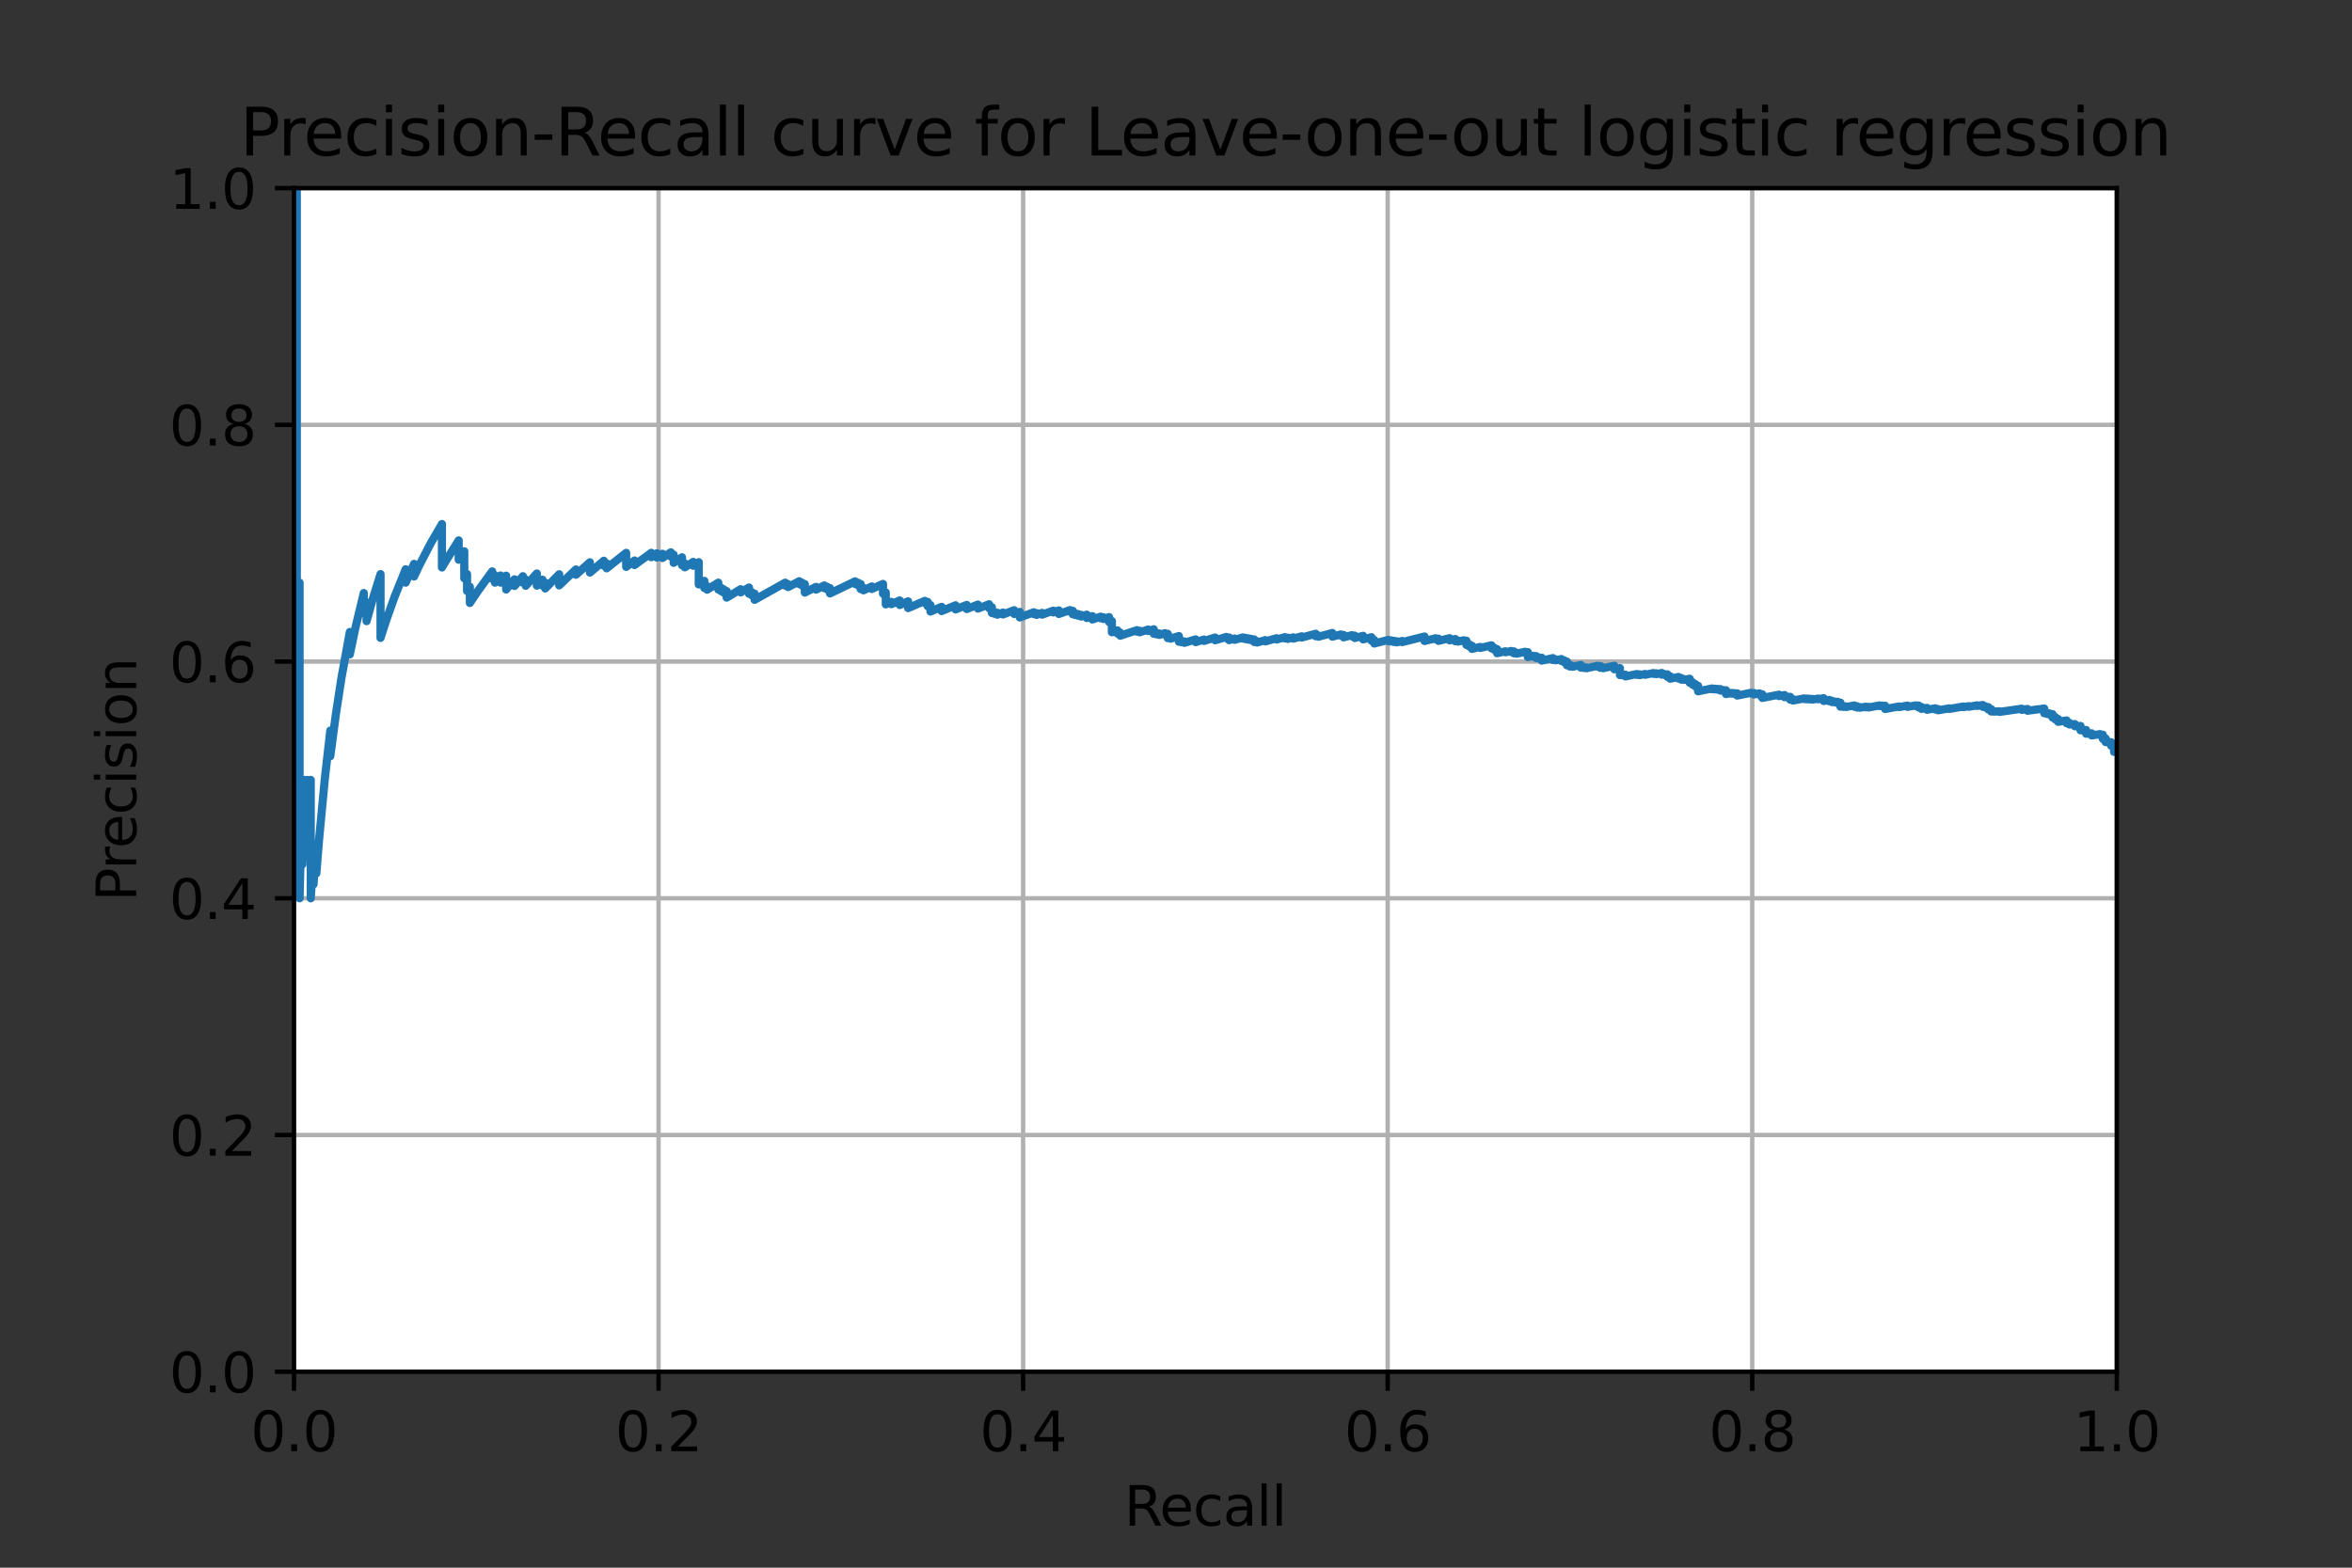<?xml version="1.0" encoding="utf-8" standalone="no"?>
<!DOCTYPE svg PUBLIC "-//W3C//DTD SVG 1.1//EN"
  "http://www.w3.org/Graphics/SVG/1.1/DTD/svg11.dtd">
<svg height="288pt" version="1.1" viewBox="0 0 432 288" width="432pt" xmlns="http://www.w3.org/2000/svg" xmlns:xlink="http://www.w3.org/1999/xlink">
 <rect x="0" y="0" width="432" height="288" fill="#333333" stroke="none"/>
 <defs>
  <style type="text/css">*{stroke-linecap:butt;stroke-linejoin:round;}</style>
 </defs>
 <g id="figure_1">
  <g id="patch_1">
   <path d="M 0 288 
L 432 288 
L 432 0 
L 0 0 
z
" style="fill:none;"/>
  </g>
  <g id="axes_1">
   <g id="patch_2">
    <path d="M 54 252 
L 388.8 252 
L 388.8 34.56 
L 54 34.56 
z
" style="fill:#ffffff;"/>
   </g>
   <g id="matplotlib.axis_1">
    <g id="xtick_1">
     <g id="line2d_1">
      <path clip-path="url(#pe6e5892d7a)" d="M 54 252 
L 54 34.56 
" style="fill:none;stroke:#b0b0b0;stroke-linecap:square;stroke-width:0.8;"/>
     </g>
     <g id="line2d_2">
      <defs>
       <path d="M 0 0 
L 0 3.5 
" id="m5ce98870f7" style="stroke:#000000;stroke-width:0.8;"/>
      </defs>
      <g>
       <use style="stroke:#000000;stroke-width:0.8;" x="54" xlink:href="#m5ce98870f7" y="252"/>
      </g>
     </g>
     <g id="text_1">
      <!-- 0.0 -->
      <g transform="translate(46.048 266.598)scale(0.1 -0.1)">
       <defs>
        <path d="M 2034 4250 
Q 1547 4250 1301 3770 
Q 1056 3291 1056 2328 
Q 1056 1369 1301 889 
Q 1547 409 2034 409 
Q 2525 409 2770 889 
Q 3016 1369 3016 2328 
Q 3016 3291 2770 3770 
Q 2525 4250 2034 4250 
z
M 2034 4750 
Q 2819 4750 3233 4129 
Q 3647 3509 3647 2328 
Q 3647 1150 3233 529 
Q 2819 -91 2034 -91 
Q 1250 -91 836 529 
Q 422 1150 422 2328 
Q 422 3509 836 4129 
Q 1250 4750 2034 4750 
z
" id="DejaVuSans-30" transform="scale(0.016)"/>
        <path d="M 684 794 
L 1344 794 
L 1344 0 
L 684 0 
L 684 794 
z
" id="DejaVuSans-2e" transform="scale(0.016)"/>
       </defs>
       <use xlink:href="#DejaVuSans-30"/>
       <use x="63.623" xlink:href="#DejaVuSans-2e"/>
       <use x="95.41" xlink:href="#DejaVuSans-30"/>
      </g>
     </g>
    </g>
    <g id="xtick_2">
     <g id="line2d_3">
      <path clip-path="url(#pe6e5892d7a)" d="M 120.96 252 
L 120.96 34.56 
" style="fill:none;stroke:#b0b0b0;stroke-linecap:square;stroke-width:0.8;"/>
     </g>
     <g id="line2d_4">
      <g>
       <use style="stroke:#000000;stroke-width:0.8;" x="120.96" xlink:href="#m5ce98870f7" y="252"/>
      </g>
     </g>
     <g id="text_2">
      <!-- 0.2 -->
      <g transform="translate(113.008 266.598)scale(0.1 -0.1)">
       <defs>
        <path d="M 1228 531 
L 3431 531 
L 3431 0 
L 469 0 
L 469 531 
Q 828 903 1448 1529 
Q 2069 2156 2228 2338 
Q 2531 2678 2651 2914 
Q 2772 3150 2772 3378 
Q 2772 3750 2511 3984 
Q 2250 4219 1831 4219 
Q 1534 4219 1204 4116 
Q 875 4013 500 3803 
L 500 4441 
Q 881 4594 1212 4672 
Q 1544 4750 1819 4750 
Q 2544 4750 2975 4387 
Q 3406 4025 3406 3419 
Q 3406 3131 3298 2873 
Q 3191 2616 2906 2266 
Q 2828 2175 2409 1742 
Q 1991 1309 1228 531 
z
" id="DejaVuSans-32" transform="scale(0.016)"/>
       </defs>
       <use xlink:href="#DejaVuSans-30"/>
       <use x="63.623" xlink:href="#DejaVuSans-2e"/>
       <use x="95.41" xlink:href="#DejaVuSans-32"/>
      </g>
     </g>
    </g>
    <g id="xtick_3">
     <g id="line2d_5">
      <path clip-path="url(#pe6e5892d7a)" d="M 187.92 252 
L 187.92 34.56 
" style="fill:none;stroke:#b0b0b0;stroke-linecap:square;stroke-width:0.8;"/>
     </g>
     <g id="line2d_6">
      <g>
       <use style="stroke:#000000;stroke-width:0.8;" x="187.92" xlink:href="#m5ce98870f7" y="252"/>
      </g>
     </g>
     <g id="text_3">
      <!-- 0.4 -->
      <g transform="translate(179.968 266.598)scale(0.1 -0.1)">
       <defs>
        <path d="M 2419 4116 
L 825 1625 
L 2419 1625 
L 2419 4116 
z
M 2253 4666 
L 3047 4666 
L 3047 1625 
L 3713 1625 
L 3713 1100 
L 3047 1100 
L 3047 0 
L 2419 0 
L 2419 1100 
L 313 1100 
L 313 1709 
L 2253 4666 
z
" id="DejaVuSans-34" transform="scale(0.016)"/>
       </defs>
       <use xlink:href="#DejaVuSans-30"/>
       <use x="63.623" xlink:href="#DejaVuSans-2e"/>
       <use x="95.41" xlink:href="#DejaVuSans-34"/>
      </g>
     </g>
    </g>
    <g id="xtick_4">
     <g id="line2d_7">
      <path clip-path="url(#pe6e5892d7a)" d="M 254.88 252 
L 254.88 34.56 
" style="fill:none;stroke:#b0b0b0;stroke-linecap:square;stroke-width:0.8;"/>
     </g>
     <g id="line2d_8">
      <g>
       <use style="stroke:#000000;stroke-width:0.8;" x="254.88" xlink:href="#m5ce98870f7" y="252"/>
      </g>
     </g>
     <g id="text_4">
      <!-- 0.6 -->
      <g transform="translate(246.928 266.598)scale(0.1 -0.1)">
       <defs>
        <path d="M 2113 2584 
Q 1688 2584 1439 2293 
Q 1191 2003 1191 1497 
Q 1191 994 1439 701 
Q 1688 409 2113 409 
Q 2538 409 2786 701 
Q 3034 994 3034 1497 
Q 3034 2003 2786 2293 
Q 2538 2584 2113 2584 
z
M 3366 4563 
L 3366 3988 
Q 3128 4100 2886 4159 
Q 2644 4219 2406 4219 
Q 1781 4219 1451 3797 
Q 1122 3375 1075 2522 
Q 1259 2794 1537 2939 
Q 1816 3084 2150 3084 
Q 2853 3084 3261 2657 
Q 3669 2231 3669 1497 
Q 3669 778 3244 343 
Q 2819 -91 2113 -91 
Q 1303 -91 875 529 
Q 447 1150 447 2328 
Q 447 3434 972 4092 
Q 1497 4750 2381 4750 
Q 2619 4750 2861 4703 
Q 3103 4656 3366 4563 
z
" id="DejaVuSans-36" transform="scale(0.016)"/>
       </defs>
       <use xlink:href="#DejaVuSans-30"/>
       <use x="63.623" xlink:href="#DejaVuSans-2e"/>
       <use x="95.41" xlink:href="#DejaVuSans-36"/>
      </g>
     </g>
    </g>
    <g id="xtick_5">
     <g id="line2d_9">
      <path clip-path="url(#pe6e5892d7a)" d="M 321.84 252 
L 321.84 34.56 
" style="fill:none;stroke:#b0b0b0;stroke-linecap:square;stroke-width:0.8;"/>
     </g>
     <g id="line2d_10">
      <g>
       <use style="stroke:#000000;stroke-width:0.8;" x="321.84" xlink:href="#m5ce98870f7" y="252"/>
      </g>
     </g>
     <g id="text_5">
      <!-- 0.8 -->
      <g transform="translate(313.888 266.598)scale(0.1 -0.1)">
       <defs>
        <path d="M 2034 2216 
Q 1584 2216 1326 1975 
Q 1069 1734 1069 1313 
Q 1069 891 1326 650 
Q 1584 409 2034 409 
Q 2484 409 2743 651 
Q 3003 894 3003 1313 
Q 3003 1734 2745 1975 
Q 2488 2216 2034 2216 
z
M 1403 2484 
Q 997 2584 770 2862 
Q 544 3141 544 3541 
Q 544 4100 942 4425 
Q 1341 4750 2034 4750 
Q 2731 4750 3128 4425 
Q 3525 4100 3525 3541 
Q 3525 3141 3298 2862 
Q 3072 2584 2669 2484 
Q 3125 2378 3379 2068 
Q 3634 1759 3634 1313 
Q 3634 634 3220 271 
Q 2806 -91 2034 -91 
Q 1263 -91 848 271 
Q 434 634 434 1313 
Q 434 1759 690 2068 
Q 947 2378 1403 2484 
z
M 1172 3481 
Q 1172 3119 1398 2916 
Q 1625 2713 2034 2713 
Q 2441 2713 2670 2916 
Q 2900 3119 2900 3481 
Q 2900 3844 2670 4047 
Q 2441 4250 2034 4250 
Q 1625 4250 1398 4047 
Q 1172 3844 1172 3481 
z
" id="DejaVuSans-38" transform="scale(0.016)"/>
       </defs>
       <use xlink:href="#DejaVuSans-30"/>
       <use x="63.623" xlink:href="#DejaVuSans-2e"/>
       <use x="95.41" xlink:href="#DejaVuSans-38"/>
      </g>
     </g>
    </g>
    <g id="xtick_6">
     <g id="line2d_11">
      <path clip-path="url(#pe6e5892d7a)" d="M 388.8 252 
L 388.8 34.56 
" style="fill:none;stroke:#b0b0b0;stroke-linecap:square;stroke-width:0.8;"/>
     </g>
     <g id="line2d_12">
      <g>
       <use style="stroke:#000000;stroke-width:0.8;" x="388.8" xlink:href="#m5ce98870f7" y="252"/>
      </g>
     </g>
     <g id="text_6">
      <!-- 1.0 -->
      <g transform="translate(380.848 266.598)scale(0.1 -0.1)">
       <defs>
        <path d="M 794 531 
L 1825 531 
L 1825 4091 
L 703 3866 
L 703 4441 
L 1819 4666 
L 2450 4666 
L 2450 531 
L 3481 531 
L 3481 0 
L 794 0 
L 794 531 
z
" id="DejaVuSans-31" transform="scale(0.016)"/>
       </defs>
       <use xlink:href="#DejaVuSans-31"/>
       <use x="63.623" xlink:href="#DejaVuSans-2e"/>
       <use x="95.41" xlink:href="#DejaVuSans-30"/>
      </g>
     </g>
    </g>
    <g id="text_7">
     <!-- Recall -->
     <g transform="translate(206.483 280.277)scale(0.1 -0.1)">
      <defs>
       <path d="M 2841 2188 
Q 3044 2119 3236 1894 
Q 3428 1669 3622 1275 
L 4263 0 
L 3584 0 
L 2988 1197 
Q 2756 1666 2539 1819 
Q 2322 1972 1947 1972 
L 1259 1972 
L 1259 0 
L 628 0 
L 628 4666 
L 2053 4666 
Q 2853 4666 3247 4331 
Q 3641 3997 3641 3322 
Q 3641 2881 3436 2590 
Q 3231 2300 2841 2188 
z
M 1259 4147 
L 1259 2491 
L 2053 2491 
Q 2509 2491 2742 2702 
Q 2975 2913 2975 3322 
Q 2975 3731 2742 3939 
Q 2509 4147 2053 4147 
L 1259 4147 
z
" id="DejaVuSans-52" transform="scale(0.016)"/>
       <path d="M 3597 1894 
L 3597 1613 
L 953 1613 
Q 991 1019 1311 708 
Q 1631 397 2203 397 
Q 2534 397 2845 478 
Q 3156 559 3463 722 
L 3463 178 
Q 3153 47 2828 -22 
Q 2503 -91 2169 -91 
Q 1331 -91 842 396 
Q 353 884 353 1716 
Q 353 2575 817 3079 
Q 1281 3584 2069 3584 
Q 2775 3584 3186 3129 
Q 3597 2675 3597 1894 
z
M 3022 2063 
Q 3016 2534 2758 2815 
Q 2500 3097 2075 3097 
Q 1594 3097 1305 2825 
Q 1016 2553 972 2059 
L 3022 2063 
z
" id="DejaVuSans-65" transform="scale(0.016)"/>
       <path d="M 3122 3366 
L 3122 2828 
Q 2878 2963 2633 3030 
Q 2388 3097 2138 3097 
Q 1578 3097 1268 2742 
Q 959 2388 959 1747 
Q 959 1106 1268 751 
Q 1578 397 2138 397 
Q 2388 397 2633 464 
Q 2878 531 3122 666 
L 3122 134 
Q 2881 22 2623 -34 
Q 2366 -91 2075 -91 
Q 1284 -91 818 406 
Q 353 903 353 1747 
Q 353 2603 823 3093 
Q 1294 3584 2113 3584 
Q 2378 3584 2631 3529 
Q 2884 3475 3122 3366 
z
" id="DejaVuSans-63" transform="scale(0.016)"/>
       <path d="M 2194 1759 
Q 1497 1759 1228 1600 
Q 959 1441 959 1056 
Q 959 750 1161 570 
Q 1363 391 1709 391 
Q 2188 391 2477 730 
Q 2766 1069 2766 1631 
L 2766 1759 
L 2194 1759 
z
M 3341 1997 
L 3341 0 
L 2766 0 
L 2766 531 
Q 2569 213 2275 61 
Q 1981 -91 1556 -91 
Q 1019 -91 701 211 
Q 384 513 384 1019 
Q 384 1609 779 1909 
Q 1175 2209 1959 2209 
L 2766 2209 
L 2766 2266 
Q 2766 2663 2505 2880 
Q 2244 3097 1772 3097 
Q 1472 3097 1187 3025 
Q 903 2953 641 2809 
L 641 3341 
Q 956 3463 1253 3523 
Q 1550 3584 1831 3584 
Q 2591 3584 2966 3190 
Q 3341 2797 3341 1997 
z
" id="DejaVuSans-61" transform="scale(0.016)"/>
       <path d="M 603 4863 
L 1178 4863 
L 1178 0 
L 603 0 
L 603 4863 
z
" id="DejaVuSans-6c" transform="scale(0.016)"/>
      </defs>
      <use xlink:href="#DejaVuSans-52"/>
      <use x="64.982" xlink:href="#DejaVuSans-65"/>
      <use x="126.506" xlink:href="#DejaVuSans-63"/>
      <use x="181.486" xlink:href="#DejaVuSans-61"/>
      <use x="242.766" xlink:href="#DejaVuSans-6c"/>
      <use x="270.549" xlink:href="#DejaVuSans-6c"/>
     </g>
    </g>
   </g>
   <g id="matplotlib.axis_2">
    <g id="ytick_1">
     <g id="line2d_13">
      <path clip-path="url(#pe6e5892d7a)" d="M 54 252 
L 388.8 252 
" style="fill:none;stroke:#b0b0b0;stroke-linecap:square;stroke-width:0.8;"/>
     </g>
     <g id="line2d_14">
      <defs>
       <path d="M 0 0 
L -3.5 0 
" id="m469326a896" style="stroke:#000000;stroke-width:0.8;"/>
      </defs>
      <g>
       <use style="stroke:#000000;stroke-width:0.8;" x="54" xlink:href="#m469326a896" y="252"/>
      </g>
     </g>
     <g id="text_8">
      <!-- 0.0 -->
      <g transform="translate(31.097 255.799)scale(0.1 -0.1)">
       <use xlink:href="#DejaVuSans-30"/>
       <use x="63.623" xlink:href="#DejaVuSans-2e"/>
       <use x="95.41" xlink:href="#DejaVuSans-30"/>
      </g>
     </g>
    </g>
    <g id="ytick_2">
     <g id="line2d_15">
      <path clip-path="url(#pe6e5892d7a)" d="M 54 208.512 
L 388.8 208.512 
" style="fill:none;stroke:#b0b0b0;stroke-linecap:square;stroke-width:0.8;"/>
     </g>
     <g id="line2d_16">
      <g>
       <use style="stroke:#000000;stroke-width:0.8;" x="54" xlink:href="#m469326a896" y="208.512"/>
      </g>
     </g>
     <g id="text_9">
      <!-- 0.2 -->
      <g transform="translate(31.097 212.311)scale(0.1 -0.1)">
       <use xlink:href="#DejaVuSans-30"/>
       <use x="63.623" xlink:href="#DejaVuSans-2e"/>
       <use x="95.41" xlink:href="#DejaVuSans-32"/>
      </g>
     </g>
    </g>
    <g id="ytick_3">
     <g id="line2d_17">
      <path clip-path="url(#pe6e5892d7a)" d="M 54 165.024 
L 388.8 165.024 
" style="fill:none;stroke:#b0b0b0;stroke-linecap:square;stroke-width:0.8;"/>
     </g>
     <g id="line2d_18">
      <g>
       <use style="stroke:#000000;stroke-width:0.8;" x="54" xlink:href="#m469326a896" y="165.024"/>
      </g>
     </g>
     <g id="text_10">
      <!-- 0.4 -->
      <g transform="translate(31.097 168.823)scale(0.1 -0.1)">
       <use xlink:href="#DejaVuSans-30"/>
       <use x="63.623" xlink:href="#DejaVuSans-2e"/>
       <use x="95.41" xlink:href="#DejaVuSans-34"/>
      </g>
     </g>
    </g>
    <g id="ytick_4">
     <g id="line2d_19">
      <path clip-path="url(#pe6e5892d7a)" d="M 54 121.536 
L 388.8 121.536 
" style="fill:none;stroke:#b0b0b0;stroke-linecap:square;stroke-width:0.8;"/>
     </g>
     <g id="line2d_20">
      <g>
       <use style="stroke:#000000;stroke-width:0.8;" x="54" xlink:href="#m469326a896" y="121.536"/>
      </g>
     </g>
     <g id="text_11">
      <!-- 0.6 -->
      <g transform="translate(31.097 125.335)scale(0.1 -0.1)">
       <use xlink:href="#DejaVuSans-30"/>
       <use x="63.623" xlink:href="#DejaVuSans-2e"/>
       <use x="95.41" xlink:href="#DejaVuSans-36"/>
      </g>
     </g>
    </g>
    <g id="ytick_5">
     <g id="line2d_21">
      <path clip-path="url(#pe6e5892d7a)" d="M 54 78.048 
L 388.8 78.048 
" style="fill:none;stroke:#b0b0b0;stroke-linecap:square;stroke-width:0.8;"/>
     </g>
     <g id="line2d_22">
      <g>
       <use style="stroke:#000000;stroke-width:0.8;" x="54" xlink:href="#m469326a896" y="78.048"/>
      </g>
     </g>
     <g id="text_12">
      <!-- 0.8 -->
      <g transform="translate(31.097 81.847)scale(0.1 -0.1)">
       <use xlink:href="#DejaVuSans-30"/>
       <use x="63.623" xlink:href="#DejaVuSans-2e"/>
       <use x="95.41" xlink:href="#DejaVuSans-38"/>
      </g>
     </g>
    </g>
    <g id="ytick_6">
     <g id="line2d_23">
      <path clip-path="url(#pe6e5892d7a)" d="M 54 34.56 
L 388.8 34.56 
" style="fill:none;stroke:#b0b0b0;stroke-linecap:square;stroke-width:0.8;"/>
     </g>
     <g id="line2d_24">
      <g>
       <use style="stroke:#000000;stroke-width:0.8;" x="54" xlink:href="#m469326a896" y="34.56"/>
      </g>
     </g>
     <g id="text_13">
      <!-- 1.0 -->
      <g transform="translate(31.097 38.359)scale(0.1 -0.1)">
       <use xlink:href="#DejaVuSans-31"/>
       <use x="63.623" xlink:href="#DejaVuSans-2e"/>
       <use x="95.41" xlink:href="#DejaVuSans-30"/>
      </g>
     </g>
    </g>
    <g id="text_14">
     <!-- Precision -->
     <g transform="translate(25.017 165.587)rotate(-90)scale(0.1 -0.1)">
      <defs>
       <path d="M 1259 4147 
L 1259 2394 
L 2053 2394 
Q 2494 2394 2734 2622 
Q 2975 2850 2975 3272 
Q 2975 3691 2734 3919 
Q 2494 4147 2053 4147 
L 1259 4147 
z
M 628 4666 
L 2053 4666 
Q 2838 4666 3239 4311 
Q 3641 3956 3641 3272 
Q 3641 2581 3239 2228 
Q 2838 1875 2053 1875 
L 1259 1875 
L 1259 0 
L 628 0 
L 628 4666 
z
" id="DejaVuSans-50" transform="scale(0.016)"/>
       <path d="M 2631 2963 
Q 2534 3019 2420 3045 
Q 2306 3072 2169 3072 
Q 1681 3072 1420 2755 
Q 1159 2438 1159 1844 
L 1159 0 
L 581 0 
L 581 3500 
L 1159 3500 
L 1159 2956 
Q 1341 3275 1631 3429 
Q 1922 3584 2338 3584 
Q 2397 3584 2469 3576 
Q 2541 3569 2628 3553 
L 2631 2963 
z
" id="DejaVuSans-72" transform="scale(0.016)"/>
       <path d="M 603 3500 
L 1178 3500 
L 1178 0 
L 603 0 
L 603 3500 
z
M 603 4863 
L 1178 4863 
L 1178 4134 
L 603 4134 
L 603 4863 
z
" id="DejaVuSans-69" transform="scale(0.016)"/>
       <path d="M 2834 3397 
L 2834 2853 
Q 2591 2978 2328 3040 
Q 2066 3103 1784 3103 
Q 1356 3103 1142 2972 
Q 928 2841 928 2578 
Q 928 2378 1081 2264 
Q 1234 2150 1697 2047 
L 1894 2003 
Q 2506 1872 2764 1633 
Q 3022 1394 3022 966 
Q 3022 478 2636 193 
Q 2250 -91 1575 -91 
Q 1294 -91 989 -36 
Q 684 19 347 128 
L 347 722 
Q 666 556 975 473 
Q 1284 391 1588 391 
Q 1994 391 2212 530 
Q 2431 669 2431 922 
Q 2431 1156 2273 1281 
Q 2116 1406 1581 1522 
L 1381 1569 
Q 847 1681 609 1914 
Q 372 2147 372 2553 
Q 372 3047 722 3315 
Q 1072 3584 1716 3584 
Q 2034 3584 2315 3537 
Q 2597 3491 2834 3397 
z
" id="DejaVuSans-73" transform="scale(0.016)"/>
       <path d="M 1959 3097 
Q 1497 3097 1228 2736 
Q 959 2375 959 1747 
Q 959 1119 1226 758 
Q 1494 397 1959 397 
Q 2419 397 2687 759 
Q 2956 1122 2956 1747 
Q 2956 2369 2687 2733 
Q 2419 3097 1959 3097 
z
M 1959 3584 
Q 2709 3584 3137 3096 
Q 3566 2609 3566 1747 
Q 3566 888 3137 398 
Q 2709 -91 1959 -91 
Q 1206 -91 779 398 
Q 353 888 353 1747 
Q 353 2609 779 3096 
Q 1206 3584 1959 3584 
z
" id="DejaVuSans-6f" transform="scale(0.016)"/>
       <path d="M 3513 2113 
L 3513 0 
L 2938 0 
L 2938 2094 
Q 2938 2591 2744 2837 
Q 2550 3084 2163 3084 
Q 1697 3084 1428 2787 
Q 1159 2491 1159 1978 
L 1159 0 
L 581 0 
L 581 3500 
L 1159 3500 
L 1159 2956 
Q 1366 3272 1645 3428 
Q 1925 3584 2291 3584 
Q 2894 3584 3203 3211 
Q 3513 2838 3513 2113 
z
" id="DejaVuSans-6e" transform="scale(0.016)"/>
      </defs>
      <use xlink:href="#DejaVuSans-50"/>
      <use x="58.553" xlink:href="#DejaVuSans-72"/>
      <use x="97.416" xlink:href="#DejaVuSans-65"/>
      <use x="158.939" xlink:href="#DejaVuSans-63"/>
      <use x="213.92" xlink:href="#DejaVuSans-69"/>
      <use x="241.703" xlink:href="#DejaVuSans-73"/>
      <use x="293.803" xlink:href="#DejaVuSans-69"/>
      <use x="321.586" xlink:href="#DejaVuSans-6f"/>
      <use x="382.768" xlink:href="#DejaVuSans-6e"/>
     </g>
    </g>
   </g>
   <g id="line2d_25">
    <path clip-path="url(#pe6e5892d7a)" d="M 388.8 138.045 
L 388.287 138.128 
L 388.287 138.036 
L 388.287 136.926 
L 387.775 137.009 
L 387.775 136.916 
L 387.775 136.352 
L 387.262 136.435 
L 387.262 136.34 
L 387.262 136.246 
L 386.749 136.329 
L 386.749 136.234 
L 386.749 135.662 
L 386.236 135.745 
L 386.236 135.649 
L 386.236 134.972 
L 385.724 135.056 
L 385.724 134.959 
L 385.724 134.861 
L 384.186 135.112 
L 384.186 135.015 
L 384.186 134.721 
L 383.16 134.791 
L 383.16 134.098 
L 382.135 134.166 
L 382.135 133.363 
L 381.109 133.43 
L 381.109 133.023 
L 380.084 133.09 
L 380.084 132.783 
L 379.571 132.868 
L 379.571 132.765 
L 379.571 132.351 
L 378.033 132.606 
L 378.033 132.503 
L 378.033 132.085 
L 377.52 132.171 
L 377.52 132.066 
L 377.52 131.751 
L 377.008 131.836 
L 377.008 131.73 
L 377.008 131.2 
L 376.495 131.285 
L 376.495 131.179 
L 376.495 131.072 
L 375.982 131.157 
L 375.982 131.05 
L 375.982 130.943 
L 375.47 131.029 
L 375.47 130.921 
L 375.47 130.164 
L 372.393 130.57 
L 372.393 130.241 
L 371.368 130.414 
L 371.368 130.304 
L 371.368 130.194 
L 367.266 130.781 
L 367.266 130.67 
L 366.241 130.735 
L 366.241 130.624 
L 365.728 130.712 
L 365.728 130.601 
L 365.728 130.266 
L 365.215 130.354 
L 365.215 130.242 
L 365.215 129.904 
L 364.703 129.992 
L 364.703 129.766 
L 364.19 129.854 
L 364.19 129.513 
L 363.164 129.69 
L 363.164 129.576 
L 361.626 129.843 
L 361.626 129.728 
L 360.601 129.907 
L 360.601 129.792 
L 358.037 130.242 
L 358.037 130.127 
L 355.987 130.489 
L 355.987 130.258 
L 355.474 130.349 
L 355.474 130.118 
L 353.936 130.392 
L 353.936 130.042 
L 352.91 130.225 
L 352.91 129.873 
L 352.398 129.965 
L 352.398 129.611 
L 351.885 129.703 
L 351.885 129.585 
L 350.347 129.862 
L 350.347 129.624 
L 348.809 129.902 
L 348.809 129.783 
L 346.245 130.251 
L 346.245 129.65 
L 345.732 129.744 
L 345.732 129.623 
L 345.22 129.717 
L 345.22 129.596 
L 343.169 129.974 
L 343.169 129.852 
L 342.656 129.947 
L 342.656 129.826 
L 341.631 130.016 
L 341.631 129.894 
L 341.118 129.99 
L 341.118 129.745 
L 340.605 129.84 
L 340.605 129.594 
L 339.067 129.882 
L 339.067 129.759 
L 338.554 129.855 
L 338.554 129.731 
L 338.042 129.828 
L 338.042 129.08 
L 337.529 129.176 
L 337.529 128.925 
L 337.016 129.022 
L 337.016 128.896 
L 336.504 128.992 
L 336.504 128.739 
L 335.991 128.836 
L 335.991 128.582 
L 334.965 128.777 
L 334.965 128.265 
L 333.94 128.46 
L 333.94 128.331 
L 332.915 128.527 
L 332.915 128.398 
L 332.402 128.496 
L 332.402 128.367 
L 331.889 128.465 
L 331.889 128.335 
L 331.376 128.434 
L 331.376 128.304 
L 329.326 128.7 
L 329.326 128.439 
L 328.813 128.538 
L 328.813 128.013 
L 328.3 128.112 
L 328.3 127.98 
L 327.787 128.08 
L 327.787 127.682 
L 326.762 127.882 
L 326.762 127.615 
L 323.686 128.219 
L 323.686 127.546 
L 323.173 127.647 
L 323.173 127.376 
L 322.148 127.579 
L 322.148 127.306 
L 321.635 127.408 
L 321.635 127.271 
L 319.071 127.783 
L 319.071 127.37 
L 318.559 127.473 
L 318.559 127.334 
L 318.046 127.438 
L 318.046 127.299 
L 317.021 127.506 
L 317.021 126.807 
L 316.508 126.911 
L 316.508 126.77 
L 315.995 126.874 
L 315.995 126.592 
L 315.482 126.696 
L 315.482 126.554 
L 314.97 126.658 
L 314.97 126.516 
L 314.457 126.62 
L 314.457 126.478 
L 311.893 127.003 
L 311.893 125.995 
L 311.381 126.1 
L 311.381 125.663 
L 310.868 125.769 
L 310.868 125.329 
L 310.355 125.434 
L 310.355 124.693 
L 309.33 124.905 
L 309.33 124.755 
L 308.817 124.862 
L 308.817 124.562 
L 308.304 124.668 
L 308.304 124.367 
L 306.766 124.687 
L 306.766 124.231 
L 306.254 124.338 
L 306.254 123.88 
L 305.741 123.987 
L 305.741 123.833 
L 305.228 123.94 
L 305.228 123.632 
L 304.203 123.847 
L 304.203 123.692 
L 303.69 123.8 
L 303.69 123.645 
L 302.152 123.97 
L 302.152 123.814 
L 301.126 124.032 
L 301.126 123.875 
L 300.614 123.985 
L 300.614 123.828 
L 298.563 124.267 
L 298.563 123.952 
L 298.05 124.062 
L 298.05 123.904 
L 297.538 124.015 
L 297.538 122.733 
L 296.512 122.955 
L 296.512 122.304 
L 294.461 122.749 
L 294.461 122.585 
L 293.949 122.696 
L 293.949 122.367 
L 293.436 122.479 
L 293.436 122.314 
L 291.385 122.764 
L 291.385 122.598 
L 290.872 122.711 
L 290.872 122.545 
L 290.36 122.658 
L 290.36 122.156 
L 288.821 122.497 
L 288.821 122.329 
L 288.309 122.443 
L 288.309 122.104 
L 287.796 122.219 
L 287.796 121.536 
L 287.283 121.651 
L 287.283 121.306 
L 286.771 121.421 
L 286.771 121.075 
L 285.745 121.305 
L 285.745 121.131 
L 285.232 121.246 
L 285.232 120.896 
L 283.182 121.361 
L 283.182 120.832 
L 282.669 120.948 
L 282.669 120.771 
L 282.156 120.888 
L 282.156 120.532 
L 281.643 120.648 
L 281.643 120.47 
L 280.618 120.704 
L 280.618 119.801 
L 280.105 119.919 
L 280.105 119.736 
L 278.567 120.09 
L 278.567 119.907 
L 278.055 120.026 
L 278.055 119.658 
L 277.542 119.777 
L 277.542 119.592 
L 276.516 119.831 
L 276.516 119.645 
L 274.978 120.005 
L 274.978 119.257 
L 274.466 119.377 
L 274.466 119 
L 273.953 119.12 
L 273.953 118.55 
L 271.902 119.033 
L 271.902 118.841 
L 270.364 119.207 
L 270.364 118.628 
L 269.851 118.751 
L 269.851 118.362 
L 269.338 118.484 
L 269.338 117.699 
L 268.826 117.821 
L 268.826 117.623 
L 267.8 117.869 
L 267.8 117.67 
L 267.288 117.794 
L 267.288 117.394 
L 266.262 117.642 
L 266.262 117.239 
L 264.211 117.737 
L 264.211 117.332 
L 263.699 117.457 
L 263.699 117.253 
L 261.648 117.757 
L 261.648 116.934 
L 257.546 117.957 
L 257.546 117.749 
L 256.521 118.008 
L 256.521 117.799 
L 256.008 117.929 
L 256.008 117.719 
L 255.495 117.849 
L 255.495 117.638 
L 254.983 117.769 
L 254.983 117.558 
L 252.419 118.217 
L 252.419 117.576 
L 251.906 117.709 
L 251.906 117.061 
L 250.368 117.461 
L 250.368 116.806 
L 248.83 117.208 
L 248.83 116.767 
L 248.317 116.902 
L 248.317 116.68 
L 246.779 117.087 
L 246.779 116.64 
L 246.266 116.776 
L 246.266 116.551 
L 244.728 116.962 
L 244.728 116.282 
L 242.165 116.974 
L 242.165 116.745 
L 241.652 116.884 
L 241.652 116.424 
L 239.089 117.127 
L 239.089 116.895 
L 237.55 117.323 
L 237.55 117.089 
L 236.525 117.376 
L 236.525 117.142 
L 236.012 117.286 
L 236.012 117.05 
L 234.474 117.485 
L 234.474 117.248 
L 232.423 117.835 
L 232.423 117.597 
L 230.885 118.041 
L 230.885 117.802 
L 230.372 117.951 
L 230.372 117.469 
L 229.86 117.618 
L 229.86 117.376 
L 229.347 117.525 
L 229.347 117.282 
L 228.834 117.432 
L 228.834 117.187 
L 228.322 117.338 
L 228.322 117.092 
L 226.783 117.546 
L 226.783 117.299 
L 225.758 117.604 
L 225.758 117.107 
L 225.245 117.26 
L 225.245 117.009 
L 223.194 117.627 
L 223.194 117.122 
L 221.144 117.747 
L 221.144 117.493 
L 219.606 117.967 
L 219.606 117.454 
L 217.555 118.094 
L 217.555 117.835 
L 217.042 117.996 
L 217.042 117.736 
L 216.529 117.898 
L 216.529 116.846 
L 214.991 117.333 
L 214.991 117.067 
L 214.478 117.23 
L 214.478 116.425 
L 213.966 116.588 
L 213.966 116.317 
L 212.94 116.646 
L 212.94 116.373 
L 212.428 116.538 
L 212.428 116.265 
L 211.915 116.43 
L 211.915 115.602 
L 210.889 115.933 
L 210.889 115.654 
L 209.351 116.156 
L 209.351 115.875 
L 208.839 116.044 
L 208.839 115.762 
L 205.762 116.785 
L 205.762 116.215 
L 205.25 116.387 
L 205.25 115.811 
L 204.224 116.158 
L 204.224 114.1 
L 203.711 114.272 
L 203.711 113.37 
L 202.686 113.716 
L 202.686 113.412 
L 202.173 113.586 
L 202.173 113.28 
L 200.635 113.805 
L 200.635 113.188 
L 199.61 113.54 
L 199.61 112.917 
L 198.584 113.271 
L 198.584 112.957 
L 198.072 113.135 
L 198.072 112.819 
L 197.559 112.997 
L 197.559 112.679 
L 197.046 112.858 
L 197.046 112.217 
L 196.534 112.396 
L 196.534 112.073 
L 194.483 112.798 
L 194.483 112.144 
L 193.457 112.51 
L 193.457 112.18 
L 191.406 112.921 
L 191.406 112.589 
L 190.381 112.964 
L 190.381 112.629 
L 189.868 112.817 
L 189.868 112.48 
L 187.305 113.435 
L 187.305 112.409 
L 186.279 112.795 
L 186.279 112.101 
L 184.228 112.882 
L 184.228 112.531 
L 183.203 112.927 
L 183.203 112.573 
L 182.69 112.772 
L 182.69 112.416 
L 182.178 112.615 
L 182.178 111.535 
L 181.665 111.734 
L 181.665 111.004 
L 179.614 111.808 
L 179.614 111.067 
L 177.563 111.885 
L 177.563 111.132 
L 175.512 111.964 
L 175.512 111.199 
L 172.949 112.26 
L 172.949 111.482 
L 170.898 112.348 
L 170.898 111.158 
L 170.385 111.376 
L 170.385 110.571 
L 169.873 110.789 
L 169.873 110.382 
L 166.796 111.716 
L 166.796 110.471 
L 165.258 111.151 
L 165.258 110.305 
L 163.72 110.993 
L 163.72 110.565 
L 162.695 111.03 
L 162.695 108.841 
L 162.182 109.072 
L 162.182 107.269 
L 160.131 108.198 
L 160.131 107.737 
L 158.593 108.447 
L 158.593 107.981 
L 158.08 108.22 
L 158.08 107.278 
L 157.568 107.517 
L 157.568 107.04 
L 157.055 107.28 
L 157.055 106.799 
L 152.44 109.026 
L 152.44 108.04 
L 151.928 108.294 
L 151.928 107.795 
L 151.415 108.05 
L 151.415 107.547 
L 149.877 108.321 
L 149.877 107.811 
L 147.826 108.865 
L 147.826 107.304 
L 147.313 107.569 
L 147.313 107.04 
L 146.801 107.306 
L 146.801 106.773 
L 144.75 107.854 
L 144.75 107.312 
L 144.237 107.587 
L 144.237 107.04 
L 138.597 110.191 
L 138.597 109.061 
L 138.085 109.359 
L 138.085 108.787 
L 137.572 109.086 
L 137.572 107.924 
L 136.034 108.83 
L 136.034 108.238 
L 133.47 109.792 
L 133.47 108.582 
L 132.957 108.898 
L 132.957 108.284 
L 132.445 108.602 
L 132.445 107.981 
L 131.932 108.301 
L 131.932 107.04 
L 129.881 108.334 
L 129.881 107.69 
L 129.368 108.019 
L 129.368 106.711 
L 128.343 107.372 
L 128.343 103.279 
L 127.318 103.934 
L 127.318 103.225 
L 125.779 104.225 
L 125.779 103.504 
L 125.267 103.842 
L 125.267 102.375 
L 123.729 103.398 
L 123.729 101.889 
L 123.216 102.233 
L 123.216 101.465 
L 121.678 102.51 
L 121.678 101.727 
L 120.652 102.438 
L 120.652 101.643 
L 119.627 102.364 
L 119.627 101.555 
L 116.551 103.801 
L 116.551 102.968 
L 115.013 104.141 
L 115.013 101.562 
L 111.424 104.404 
L 111.424 103.504 
L 110.911 103.927 
L 110.911 103.013 
L 108.347 105.193 
L 108.347 103.299 
L 105.784 105.59 
L 105.784 104.608 
L 102.708 107.547 
L 102.708 105.498 
L 100.144 108.106 
L 100.144 107.04 
L 99.631 107.581 
L 99.631 106.495 
L 98.606 107.593 
L 98.606 105.354 
L 96.555 107.62 
L 96.555 106.455 
L 96.042 107.04 
L 96.042 105.852 
L 94.504 107.649 
L 94.504 106.426 
L 92.966 108.301 
L 92.966 105.757 
L 91.941 107.04 
L 91.941 105.722 
L 90.915 107.04 
L 90.915 105.685 
L 90.402 106.356 
L 90.402 104.969 
L 87.839 108.49 
L 86.301 110.776 
L 86.301 107.803 
L 85.788 108.582 
L 85.788 105.464 
L 85.275 106.244 
L 85.275 101.275 
L 84.25 102.826 
L 84.25 99.274 
L 81.686 103.37 
L 81.174 104.252 
L 81.174 96.266 
L 79.123 99.792 
L 77.072 103.745 
L 76.047 105.907 
L 76.047 103.589 
L 74.508 107.04 
L 74.508 104.583 
L 72.458 109.676 
L 70.919 114.009 
L 69.894 117.187 
L 69.894 105.464 
L 68.356 110.411 
L 67.33 114.111 
L 67.33 110.664 
L 66.818 112.615 
L 66.818 108.947 
L 65.28 115.323 
L 64.254 120.218 
L 64.254 116.1 
L 62.716 124.535 
L 61.691 131.2 
L 60.665 138.931 
L 60.665 134.22 
L 59.64 143.28 
L 58.614 154.152 
L 58.102 160.446 
L 58.102 155.36 
L 57.589 162.466 
L 57.589 156.87 
L 57.076 165.024 
L 57.076 143.28 
L 56.564 153.164 
L 56.564 143.28 
L 56.051 155.36 
L 56.051 143.28 
L 55.538 158.811 
L 55.538 143.28 
L 55.025 165.024 
L 55.025 107.04 
L 54.513 143.28 
L 54.513 34.56 
L 54 34.56 
L 54 34.56 
" style="fill:none;stroke:#1f77b4;stroke-linecap:square;stroke-width:1.5;"/>
   </g>
   <g id="patch_3">
    <path d="M 54 252 
L 54 34.56 
" style="fill:none;stroke:#000000;stroke-linecap:square;stroke-linejoin:miter;stroke-width:0.8;"/>
   </g>
   <g id="patch_4">
    <path d="M 388.8 252 
L 388.8 34.56 
" style="fill:none;stroke:#000000;stroke-linecap:square;stroke-linejoin:miter;stroke-width:0.8;"/>
   </g>
   <g id="patch_5">
    <path d="M 54 252 
L 388.8 252 
" style="fill:none;stroke:#000000;stroke-linecap:square;stroke-linejoin:miter;stroke-width:0.8;"/>
   </g>
   <g id="patch_6">
    <path d="M 54 34.56 
L 388.8 34.56 
" style="fill:none;stroke:#000000;stroke-linecap:square;stroke-linejoin:miter;stroke-width:0.8;"/>
   </g>
   <g id="text_15">
    <!-- Precision-Recall curve for Leave-one-out logistic regression -->
    <g transform="translate(44.069 28.56)scale(0.12 -0.12)">
     <defs>
      <path d="M 313 2009 
L 1997 2009 
L 1997 1497 
L 313 1497 
L 313 2009 
z
" id="DejaVuSans-2d" transform="scale(0.016)"/>
      <path id="DejaVuSans-20" transform="scale(0.016)"/>
      <path d="M 544 1381 
L 544 3500 
L 1119 3500 
L 1119 1403 
Q 1119 906 1312 657 
Q 1506 409 1894 409 
Q 2359 409 2629 706 
Q 2900 1003 2900 1516 
L 2900 3500 
L 3475 3500 
L 3475 0 
L 2900 0 
L 2900 538 
Q 2691 219 2414 64 
Q 2138 -91 1772 -91 
Q 1169 -91 856 284 
Q 544 659 544 1381 
z
M 1991 3584 
L 1991 3584 
z
" id="DejaVuSans-75" transform="scale(0.016)"/>
      <path d="M 191 3500 
L 800 3500 
L 1894 563 
L 2988 3500 
L 3597 3500 
L 2284 0 
L 1503 0 
L 191 3500 
z
" id="DejaVuSans-76" transform="scale(0.016)"/>
      <path d="M 2375 4863 
L 2375 4384 
L 1825 4384 
Q 1516 4384 1395 4259 
Q 1275 4134 1275 3809 
L 1275 3500 
L 2222 3500 
L 2222 3053 
L 1275 3053 
L 1275 0 
L 697 0 
L 697 3053 
L 147 3053 
L 147 3500 
L 697 3500 
L 697 3744 
Q 697 4328 969 4595 
Q 1241 4863 1831 4863 
L 2375 4863 
z
" id="DejaVuSans-66" transform="scale(0.016)"/>
      <path d="M 628 4666 
L 1259 4666 
L 1259 531 
L 3531 531 
L 3531 0 
L 628 0 
L 628 4666 
z
" id="DejaVuSans-4c" transform="scale(0.016)"/>
      <path d="M 1172 4494 
L 1172 3500 
L 2356 3500 
L 2356 3053 
L 1172 3053 
L 1172 1153 
Q 1172 725 1289 603 
Q 1406 481 1766 481 
L 2356 481 
L 2356 0 
L 1766 0 
Q 1100 0 847 248 
Q 594 497 594 1153 
L 594 3053 
L 172 3053 
L 172 3500 
L 594 3500 
L 594 4494 
L 1172 4494 
z
" id="DejaVuSans-74" transform="scale(0.016)"/>
      <path d="M 2906 1791 
Q 2906 2416 2648 2759 
Q 2391 3103 1925 3103 
Q 1463 3103 1205 2759 
Q 947 2416 947 1791 
Q 947 1169 1205 825 
Q 1463 481 1925 481 
Q 2391 481 2648 825 
Q 2906 1169 2906 1791 
z
M 3481 434 
Q 3481 -459 3084 -895 
Q 2688 -1331 1869 -1331 
Q 1566 -1331 1297 -1286 
Q 1028 -1241 775 -1147 
L 775 -588 
Q 1028 -725 1275 -790 
Q 1522 -856 1778 -856 
Q 2344 -856 2625 -561 
Q 2906 -266 2906 331 
L 2906 616 
Q 2728 306 2450 153 
Q 2172 0 1784 0 
Q 1141 0 747 490 
Q 353 981 353 1791 
Q 353 2603 747 3093 
Q 1141 3584 1784 3584 
Q 2172 3584 2450 3431 
Q 2728 3278 2906 2969 
L 2906 3500 
L 3481 3500 
L 3481 434 
z
" id="DejaVuSans-67" transform="scale(0.016)"/>
     </defs>
     <use xlink:href="#DejaVuSans-50"/>
     <use x="58.553" xlink:href="#DejaVuSans-72"/>
     <use x="97.416" xlink:href="#DejaVuSans-65"/>
     <use x="158.939" xlink:href="#DejaVuSans-63"/>
     <use x="213.92" xlink:href="#DejaVuSans-69"/>
     <use x="241.703" xlink:href="#DejaVuSans-73"/>
     <use x="293.803" xlink:href="#DejaVuSans-69"/>
     <use x="321.586" xlink:href="#DejaVuSans-6f"/>
     <use x="382.768" xlink:href="#DejaVuSans-6e"/>
     <use x="446.146" xlink:href="#DejaVuSans-2d"/>
     <use x="482.23" xlink:href="#DejaVuSans-52"/>
     <use x="547.213" xlink:href="#DejaVuSans-65"/>
     <use x="608.736" xlink:href="#DejaVuSans-63"/>
     <use x="663.717" xlink:href="#DejaVuSans-61"/>
     <use x="724.996" xlink:href="#DejaVuSans-6c"/>
     <use x="752.779" xlink:href="#DejaVuSans-6c"/>
     <use x="780.562" xlink:href="#DejaVuSans-20"/>
     <use x="812.35" xlink:href="#DejaVuSans-63"/>
     <use x="867.33" xlink:href="#DejaVuSans-75"/>
     <use x="930.709" xlink:href="#DejaVuSans-72"/>
     <use x="971.822" xlink:href="#DejaVuSans-76"/>
     <use x="1031.002" xlink:href="#DejaVuSans-65"/>
     <use x="1092.525" xlink:href="#DejaVuSans-20"/>
     <use x="1124.312" xlink:href="#DejaVuSans-66"/>
     <use x="1159.518" xlink:href="#DejaVuSans-6f"/>
     <use x="1220.699" xlink:href="#DejaVuSans-72"/>
     <use x="1261.812" xlink:href="#DejaVuSans-20"/>
     <use x="1293.6" xlink:href="#DejaVuSans-4c"/>
     <use x="1347.562" xlink:href="#DejaVuSans-65"/>
     <use x="1409.086" xlink:href="#DejaVuSans-61"/>
     <use x="1470.365" xlink:href="#DejaVuSans-76"/>
     <use x="1529.545" xlink:href="#DejaVuSans-65"/>
     <use x="1591.068" xlink:href="#DejaVuSans-2d"/>
     <use x="1629.027" xlink:href="#DejaVuSans-6f"/>
     <use x="1690.209" xlink:href="#DejaVuSans-6e"/>
     <use x="1753.588" xlink:href="#DejaVuSans-65"/>
     <use x="1815.111" xlink:href="#DejaVuSans-2d"/>
     <use x="1853.07" xlink:href="#DejaVuSans-6f"/>
     <use x="1914.252" xlink:href="#DejaVuSans-75"/>
     <use x="1977.631" xlink:href="#DejaVuSans-74"/>
     <use x="2016.84" xlink:href="#DejaVuSans-20"/>
     <use x="2048.627" xlink:href="#DejaVuSans-6c"/>
     <use x="2076.41" xlink:href="#DejaVuSans-6f"/>
     <use x="2137.592" xlink:href="#DejaVuSans-67"/>
     <use x="2201.068" xlink:href="#DejaVuSans-69"/>
     <use x="2228.852" xlink:href="#DejaVuSans-73"/>
     <use x="2280.951" xlink:href="#DejaVuSans-74"/>
     <use x="2320.16" xlink:href="#DejaVuSans-69"/>
     <use x="2347.943" xlink:href="#DejaVuSans-63"/>
     <use x="2402.924" xlink:href="#DejaVuSans-20"/>
     <use x="2434.711" xlink:href="#DejaVuSans-72"/>
     <use x="2473.574" xlink:href="#DejaVuSans-65"/>
     <use x="2535.098" xlink:href="#DejaVuSans-67"/>
     <use x="2598.574" xlink:href="#DejaVuSans-72"/>
     <use x="2637.438" xlink:href="#DejaVuSans-65"/>
     <use x="2698.961" xlink:href="#DejaVuSans-73"/>
     <use x="2751.061" xlink:href="#DejaVuSans-73"/>
     <use x="2803.16" xlink:href="#DejaVuSans-69"/>
     <use x="2830.943" xlink:href="#DejaVuSans-6f"/>
     <use x="2892.125" xlink:href="#DejaVuSans-6e"/>
    </g>
   </g>
  </g>
 </g>
 <defs>
  <clipPath id="pe6e5892d7a">
   <rect height="217.44" width="334.8" x="54" y="34.56"/>
  </clipPath>
 </defs>
</svg>
